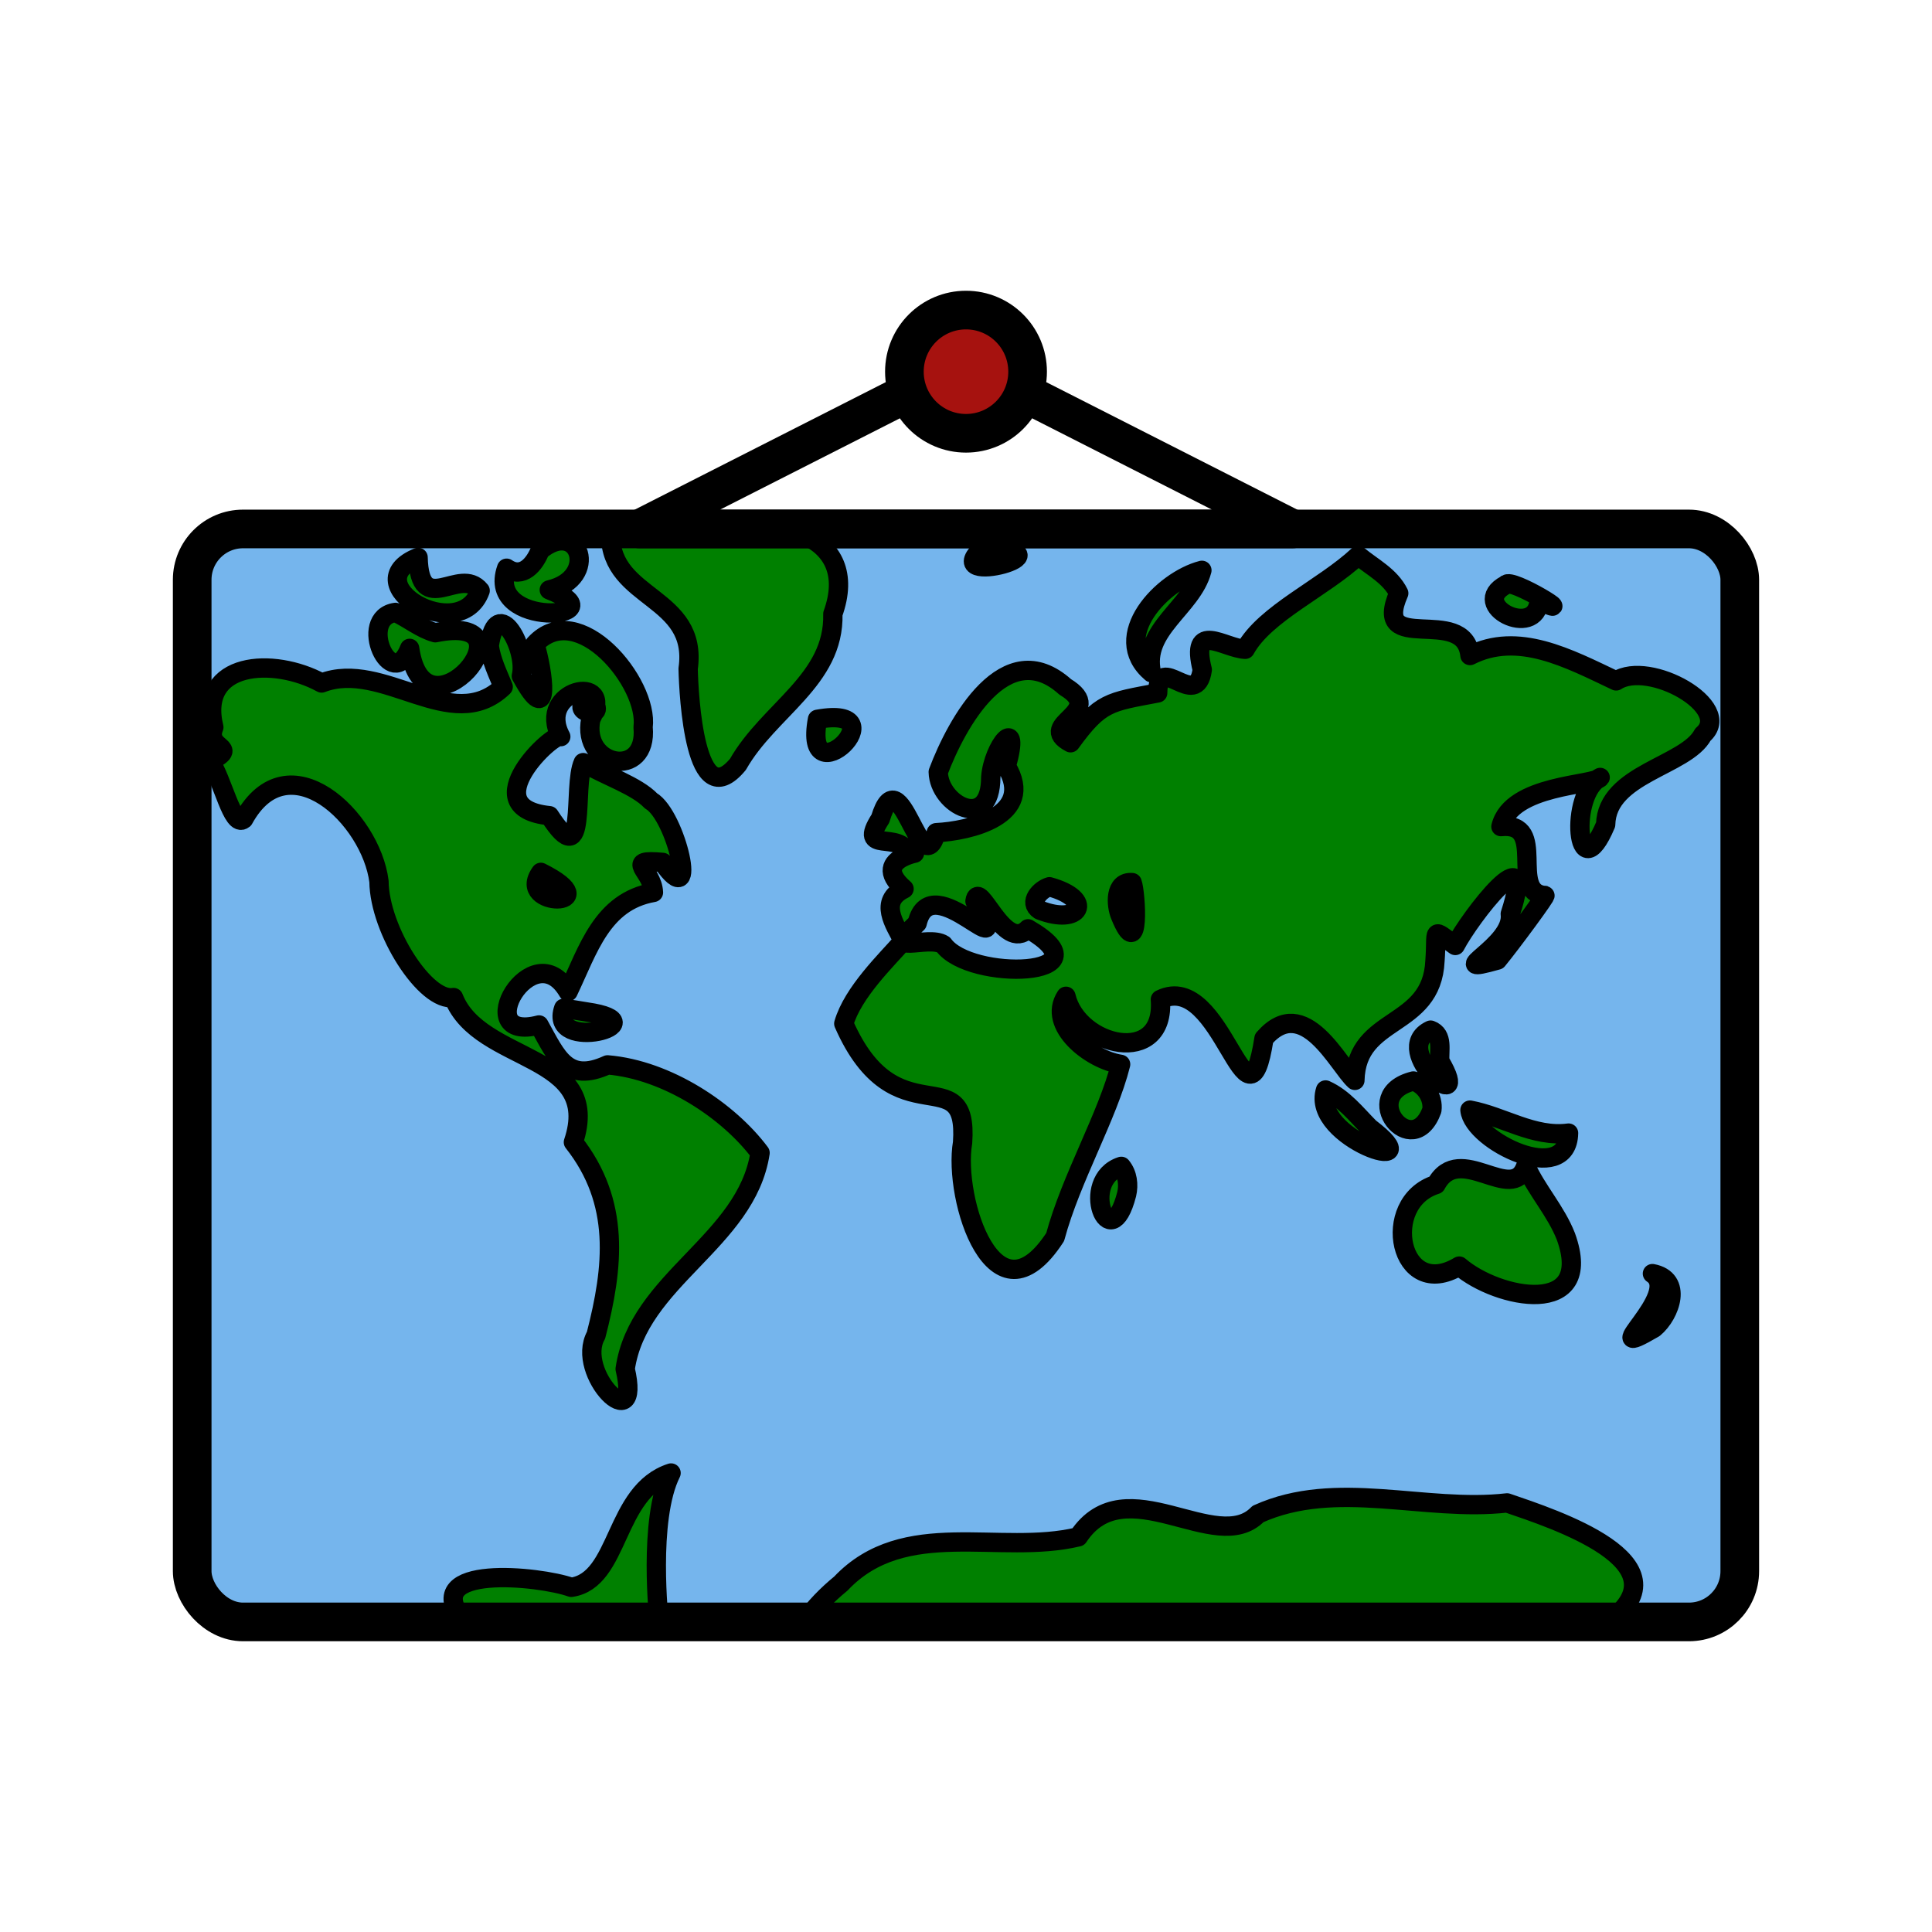 <?xml version="1.0" encoding="UTF-8" standalone="no"?>
<svg
   xmlns:dc="http://purl.org/dc/elements/1.1/"
   xmlns:cc="http://creativecommons.org/ns#"
   xmlns:rdf="http://www.w3.org/1999/02/22-rdf-syntax-ns#"
   xmlns:svg="http://www.w3.org/2000/svg"
   xmlns="http://www.w3.org/2000/svg"
   xmlns:sodipodi="http://sodipodi.sourceforge.net/DTD/sodipodi-0.dtd"
   xmlns:inkscape="http://www.inkscape.org/namespaces/inkscape"
   width="150mm"
   height="150mm"
   viewBox="0 0 150 150"
   version="1.1"
   id="svg3147"
   inkscape:version="1.0 (4035a4fb49, 2020-05-01)"
   sodipodi:docname="map-world.svg">
  <defs
     id="defs3141">
    <pattern
       patternUnits="userSpaceOnUse"
       width="8.713"
       height="7.611"
       patternTransform="translate(-2054.333,1959.279)"
       id="carreau-pt">
      <rect
         style="fill:#800000;fill-opacity:1;stroke:none;stroke-width:1.086;stroke-linecap:round;stroke-linejoin:round;stroke-miterlimit:4;stroke-dasharray:none;stop-color:#000000"
         id="rect119919"
         width="8.713"
         height="7.611"
         x="-2.2737368e-13"
         y="6.2746067e-06" />
      <path
         style="fill:#800000;stroke:#c11a1a;stroke-width:1.81;stroke-linecap:butt;stroke-linejoin:miter;stroke-miterlimit:4;stroke-dasharray:none;stroke-opacity:1"
         d="M 3.075,7.611 V 0"
         id="path119921" />
      <path
         style="fill:#c11a1a;fill-opacity:1;stroke:#c11a1a;stroke-width:1.81;stroke-linecap:butt;stroke-linejoin:miter;stroke-miterlimit:4;stroke-dasharray:none;stroke-opacity:1"
         d="M 1.3287401e-5,4.79 H 8.713"
         id="path119923" />
    </pattern>
    <pattern
       patternUnits="userSpaceOnUse"
       width="85"
       height="85"
       patternTransform="translate(-1862,1832)"
       id="pattern115842">
      <rect
         style="fill:#800000;fill-opacity:1;stroke:none;stroke-width:11.339;stroke-linecap:round;stroke-linejoin:round;stroke-miterlimit:4;stroke-dasharray:none;stop-color:#000000"
         id="rect104700"
         width="85"
         height="85"
         x="3.4178149e-05"
         y="0" />
      <path
         style="fill:#800000;stroke:#c11a1a;stroke-width:18.898;stroke-linecap:butt;stroke-linejoin:miter;stroke-miterlimit:4;stroke-dasharray:none;stroke-opacity:1"
         d="M 30,85 V 1.0187008e-5"
         id="path104779" />
      <path
         style="fill:#c11a1a;fill-opacity:1;stroke:#c11a1a;stroke-width:18.898;stroke-linecap:butt;stroke-linejoin:miter;stroke-miterlimit:4;stroke-dasharray:none;stroke-opacity:1"
         d="M 0,53.5 H 85"
         id="path107256" />
    </pattern>
  </defs>
  <sodipodi:namedview
     id="base"
     pagecolor="#ffffff"
     bordercolor="#666666"
     borderopacity="1.0"
     inkscape:pageopacity="0.0"
     inkscape:pageshadow="2"
     inkscape:zoom="0.7"
     inkscape:cx="143.41376"
     inkscape:cy="529.77597"
     inkscape:document-units="mm"
     inkscape:current-layer="layer1"
     inkscape:document-rotation="0"
     showgrid="false"
     inkscape:window-width="1920"
     inkscape:window-height="1017"
     inkscape:window-x="-8"
     inkscape:window-y="-8"
     inkscape:window-maximized="1" />
  <g
     inkscape:label="Calque 1"
     inkscape:groupmode="layer"
     id="layer1">
    <g
       style="mix-blend-mode:normal"
       transform="translate(745.952,-1094.959)"
       id="g120387">
      <rect
         ry="3.945"
         y="1136.027"
         x="-731.03"
         height="84.858"
         width="120.154"
         id="rect83676-1"
         style="fill:#75b5ed;fill-opacity:1;stroke:none;stroke-width:1.888;stroke-linecap:round;stroke-linejoin:round;stroke-miterlimit:4;stroke-dasharray:none;stroke-opacity:1;stop-color:#000000" />
      <path
         sodipodi:nodetypes="ccccccccccccccccccccccccccccccccccccccccccccccscccccccccccccccccccccccccccccccccccccccccccccccccccccccccccccccccccccscssccsscscccccccccccccccccc"
         d="m -698.549,1136.485 c 0.006,5.055 6.824,4.711 6.024,10.393 0.048,2.163 0.543,11.447 3.868,7.423 2.408,-4.239 7.501,-6.54 7.368,-11.678 2.262,-6.296 -4.72,-7.705 -9.309,-6.458 -2.65,0.107 -5.3,0.213 -7.95,0.32 z m -8.069,2.589 c -1.71,4.794 8.959,3.89 3.313,1.683 3.906,-0.914 2.346,-5.608 -0.715,-3.062 -0.412,1.042 -1.345,2.244 -2.598,1.38 z m 36.933,-1.531 c -3.481,3.165 7.702,0.082 0,0 z m 29.184,0.546 c -2.689,2.519 -7.242,4.496 -8.774,7.281 -1.645,-0.083 -4.297,-2.265 -3.333,1.586 -0.461,3.233 -3.426,-1.461 -3.461,1.802 -3.746,0.716 -4.441,0.661 -6.765,3.869 -2.759,-1.452 2.884,-2.343 -0.413,-4.336 -4.627,-4.166 -8.441,2.826 -9.86,6.603 0.053,2.566 4.082,4.673 4.077,0.413 0.173,-2.403 2.378,-5.05 1.212,-0.86 2.316,3.842 -2.881,5.038 -5.443,5.159 -1.183,4.114 -2.806,-6.143 -4.34,-1.087 -1.822,2.824 1.551,0.863 2.165,2.755 2.074,-0.272 -3.286,0.128 -0.325,2.695 -1.983,0.973 -0.745,2.714 -0.061,4.04 -1.31,1.499 -3.915,3.989 -4.619,6.422 4.014,9.151 9.69,2.523 9.224,9.234 -0.749,4.401 2.513,14.533 7.188,7.337 1.236,-4.585 4.074,-9.387 5.082,-13.41 -2.339,-0.351 -5.716,-3.021 -4.242,-5.283 0.923,3.927 7.737,5.532 7.328,0.248 4.812,-2.329 6.749,11.475 8.044,3.029 3.121,-3.589 5.785,2.117 7.059,3.251 0.116,-5.069 5.974,-3.974 6.216,-9.271 0.193,-2.534 -0.332,-2.57 1.578,-1.202 1.112,-2.146 6.424,-9.095 4.27,-2.448 0.325,2.501 -5.485,4.846 -0.995,3.583 1.052,-1.272 3.963,-5.229 3.668,-5.01 -2.833,-0.268 0.278,-5.739 -3.399,-5.354 0.789,-3.298 7.313,-3.174 7.705,-3.816 -2.45,1.278 -1.834,8.999 0.426,3.656 0.098,-3.962 6.25,-4.526 7.549,-6.981 2.443,-2.115 -4.176,-5.84 -6.736,-4.17 -3.726,-1.77 -7.622,-3.863 -11.348,-1.971 -0.433,-4.046 -7.716,0.165 -5.531,-4.834 -0.662,-1.341 -2.049,-2.02 -3.148,-2.933 z m -72.99,0.146 c -5.051,2.042 3.244,6.909 4.819,2.584 -1.57,-1.971 -4.701,2.202 -4.819,-2.584 z m 60.854,1.004 c -3.065,0.787 -7.221,5.146 -3.915,7.949 -0.759,-3.354 3.149,-5.056 3.915,-7.949 z m 23.605,1.119 c -2.966,1.566 2.348,4.279 2.577,1.23 3.348,1.622 -2.229,-1.849 -2.577,-1.23 z m -86.217,2.147 c -3,0.434 -0.291,6.37 1.101,2.792 1.124,7.813 10.121,-2.88 1.991,-1.212 -1.133,-0.311 -2.039,-1.096 -3.092,-1.58 z m 8.364,5.779 c -3.992,3.82 -9.321,-2.146 -14.096,-0.298 -3.75,-2.05 -9.61,-1.678 -8.369,3.436 -0.716,1.781 2.127,1.423 -0.298,2.631 0.975,1.402 1.741,5.214 2.613,4.505 3.443,-6.241 9.89,-0.096 10.507,4.832 0.04,3.803 3.63,9.389 5.787,9.017 2.033,5.181 11.658,4.231 9.308,11.232 3.678,4.665 3.121,9.699 1.755,14.99 -1.651,2.925 3.564,8.163 2.264,2.616 1.005,-6.945 9.412,-9.867 10.473,-16.777 -2.422,-3.244 -7.195,-6.447 -11.841,-6.833 -3.146,1.439 -3.92,-0.572 -5.323,-3.1 -5.499,1.44 -0.493,-7.296 2.261,-2.583 1.562,-3.259 2.62,-6.999 6.626,-7.706 -0.077,-1.758 -2.36,-2.596 0.72,-2.331 2.836,4.082 1.044,-3.648 -0.91,-4.777 -1.12,-1.169 -3.461,-1.922 -5.264,-2.969 -0.851,1.828 0.384,8.801 -2.624,4.119 -6.011,-0.602 0.392,-6.591 0.883,-6.136 -1.963,-3.662 4.291,-5.004 2.33,-1.357 -0.755,3.72 4.446,4.714 4.062,0.62 0.445,-3.43 -5.065,-10.064 -8.405,-6.444 0.633,2.006 1.309,6.79 -1.049,2.468 0.511,-2.032 -1.883,-6.509 -2.492,-2.34 0.152,1.124 0.66,2.147 1.083,3.184 z m 6.825,0.987 c -2.208,0.879 1.603,1.737 0,0 z m 17.577,1.533 c -1.182,6.34 6.551,-1.181 0,0 z m -21.478,11.885 c 5.438,2.717 -2.016,2.778 0,0 z m 45.91,0.795 c 0.293,0.763 0.631,6.34 -0.91,2.587 -0.364,-0.84 -0.469,-2.699 0.91,-2.587 z m -6.423,0.321 c 3.559,0.98 2.367,3.043 -0.758,1.812 -0.915,-0.607 0.058,-1.618 0.758,-1.812 z m -1.662,3.267 c 6.496,3.753 -4.511,4.098 -6.568,1.232 -1.214,-0.799 -4.95,1.031 -2.038,-1.672 1.096,-4.594 7.825,4.117 4.487,-1.71 0.282,-1.861 2.255,4.067 4.119,2.15 z m -36.051,6.17 c -1.247,3.537 7.714,1.135 1.798,0.286 -0.598,-0.104 -1.198,-0.194 -1.798,-0.286 z m 67.307,1.695 c -3.305,1.551 3.453,7.081 0.718,2.411 -0.078,-0.803 0.294,-2.038 -0.718,-2.411 z m -1.336,3.95 c -4.367,1.101 -0.046,6.318 1.435,2.261 0.124,-0.968 -0.513,-1.954 -1.435,-2.261 z m -6.821,0.697 c -1.218,3.771 8.625,6.892 3.413,2.931 -1.052,-1.064 -2.01,-2.304 -3.413,-2.931 z m 11.212,1.563 c 0.241,2.406 7.577,5.975 7.655,1.785 -2.703,0.365 -5.085,-1.306 -7.655,-1.785 z m 4.333,4.344 c -1.045,3.034 -5.146,-1.939 -6.967,1.434 -4.416,1.401 -2.857,9.153 1.804,6.332 3.009,2.588 10.572,4.042 8.277,-2.3 -0.771,-1.968 -2.244,-3.548 -3.113,-5.465 z m -31.403,0.023 c -3.316,1.072 -0.887,7.256 0.418,2.158 0.171,-0.731 0.07,-1.569 -0.418,-2.158 z m 41.237,8.328 c 2.431,1.605 -4.679,7.039 0.123,4.232 1.269,-1.044 2.248,-3.785 -0.123,-4.232 z m -76.194,15.48 c -4.463,1.444 -3.948,8.327 -7.748,8.876 -2.466,-0.884 -11.82,-1.84 -8.44,2.511 l 15.262,0.178 c 0,0 -0.891,-7.938 0.927,-11.565 z m 10.368,11.565 c 20.811,-0.01 41.623,0.017 62.434,-0.014 6.205,-4.597 -4.234,-7.974 -7.893,-9.229 -6.413,0.732 -13.253,-1.886 -19.339,0.862 -3.237,3.356 -10.304,-3.74 -13.952,1.773 -6.106,1.47 -13.499,-1.595 -18.436,3.629 -1.058,0.869 -2.031,1.852 -2.814,2.978 z"
         style="color:#000000;font-style:normal;font-variant:normal;font-weight:normal;font-stretch:normal;font-size:medium;line-height:normal;font-family:sans-serif;font-variant-ligatures:normal;font-variant-position:normal;font-variant-caps:normal;font-variant-numeric:normal;font-variant-alternates:normal;font-variant-east-asian:normal;font-feature-settings:normal;font-variation-settings:normal;text-indent:0;text-align:start;text-decoration:none;text-decoration-line:none;text-decoration-style:solid;text-decoration-color:#000000;letter-spacing:normal;word-spacing:normal;text-transform:none;writing-mode:lr-tb;direction:ltr;text-orientation:mixed;dominant-baseline:auto;baseline-shift:baseline;text-anchor:start;white-space:normal;shape-padding:0;shape-margin:0;inline-size:0;clip-rule:nonzero;display:inline;overflow:visible;visibility:visible;isolation:auto;mix-blend-mode:normal;color-interpolation:sRGB;color-interpolation-filters:linearRGB;solid-color:#000000;solid-opacity:1;fill:#008000;fill-opacity:1;fill-rule:nonzero;stroke:#000000;stroke-width:1.5;stroke-linecap:round;stroke-linejoin:round;stroke-miterlimit:4;stroke-dasharray:none;stroke-dashoffset:20;stroke-opacity:1;color-rendering:auto;image-rendering:auto;shape-rendering:auto;text-rendering:auto;enable-background:accumulate;stop-color:#000000"
         id="path63618-1" />
      <rect
         ry="3.945"
         y="1136.027"
         x="-731.03"
         height="84.858"
         width="120.154"
         id="rect83676-6-2"
         style="fill:none;fill-opacity:1;stroke:#000000;stroke-width:3;stroke-linecap:round;stroke-linejoin:round;stroke-miterlimit:4;stroke-dasharray:none;stroke-opacity:1;stop-color:#000000" />
      <path
         sodipodi:nodetypes="cccc"
         d="m -670.952,1123.146 25.358,12.88 h -50.716 z"
         inkscape:transform-center-y="-6.5564705"
         inkscape:transform-center-x="-1.016224e-05"
         style="fill:none;stroke:#000000;stroke-width:3;stroke-linecap:round;stroke-linejoin:round;stop-color:#000000"
         id="path113863-9" />
      <circle
         r="4.783"
         cy="1123.816"
         cx="-670.952"
         id="path217080-3-0-2-8"
         style="fill:#a6120f;fill-opacity:1;stroke:#000000;stroke-width:3;stroke-linecap:round;stroke-linejoin:round;stroke-miterlimit:4;stroke-dasharray:none;stroke-opacity:1;stop-color:#000000" />
    </g>
  </g>
</svg>
